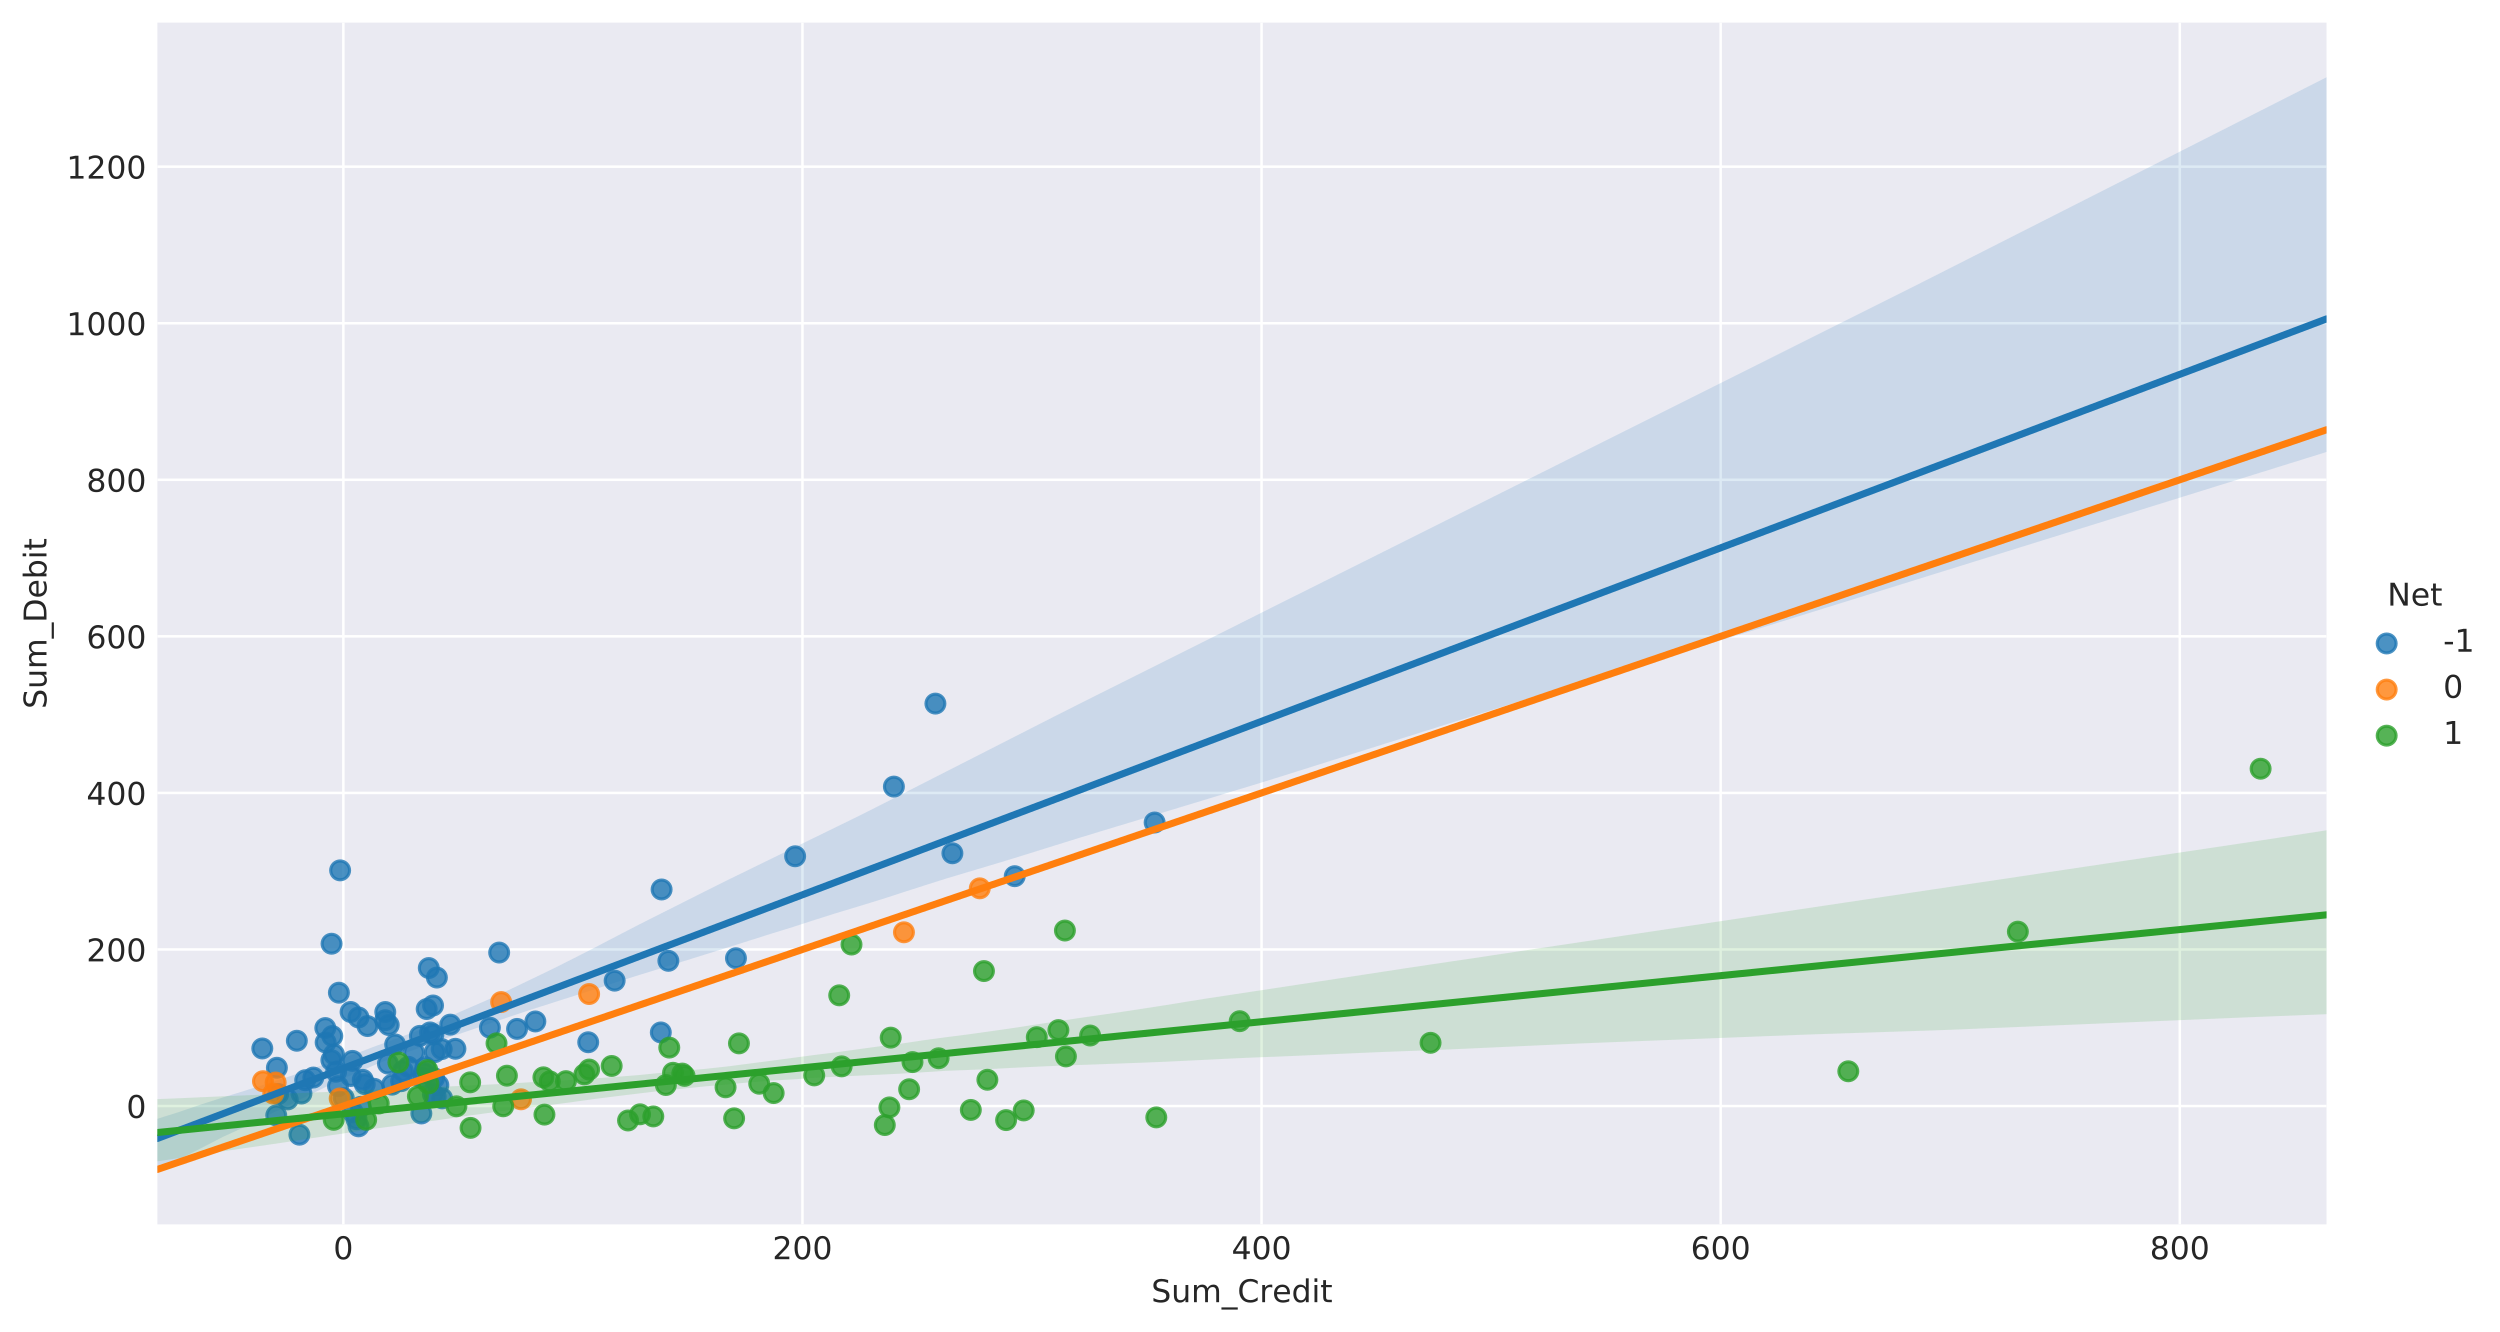 <?xml version="1.0" encoding="utf-8" standalone="no"?>
<!DOCTYPE svg PUBLIC "-//W3C//DTD SVG 1.1//EN"
  "http://www.w3.org/Graphics/SVG/1.1/DTD/svg11.dtd">
<!-- Created with matplotlib (http://matplotlib.org/) -->
<svg height="424pt" version="1.1" viewBox="0 0 796 424" width="796pt" xmlns="http://www.w3.org/2000/svg" xmlns:xlink="http://www.w3.org/1999/xlink">
 <defs>
  <style type="text/css">
*{stroke-linecap:butt;stroke-linejoin:round;}
  </style>
 </defs>
 <g id="figure_1">
  <g id="patch_1">
   <path d="M -0 424.173 
L 796.884 424.173 
L 796.884 0 
L -0 0 
z
" style="fill:#ffffff;"/>
  </g>
  <g id="axes_1">
   <g id="patch_2">
    <path d="M 50.106 389.839 
L 740.765 389.839 
L 740.765 7.2 
L 50.106 7.2 
z
" style="fill:#eaeaf2;"/>
   </g>
   <g id="matplotlib.axis_1">
    <g id="xtick_1">
     <g id="line2d_1">
      <path clip-path="url(#p00c2b10fa0)" d="M 109.32 389.839 
L 109.32 7.2 
" style="fill:none;stroke:#ffffff;stroke-linecap:round;stroke-width:0.8;"/>
     </g>
     <g id="line2d_2"/>
     <g id="text_1">
      <!-- 0 -->
      <defs>
       <path d="M 31.781 66.406 
Q 24.172 66.406 20.328 58.906 
Q 16.5 51.422 16.5 36.375 
Q 16.5 21.391 20.328 13.891 
Q 24.172 6.391 31.781 6.391 
Q 39.453 6.391 43.281 13.891 
Q 47.125 21.391 47.125 36.375 
Q 47.125 51.422 43.281 58.906 
Q 39.453 66.406 31.781 66.406 
z
M 31.781 74.219 
Q 44.047 74.219 50.516 64.516 
Q 56.984 54.828 56.984 36.375 
Q 56.984 17.969 50.516 8.266 
Q 44.047 -1.422 31.781 -1.422 
Q 19.531 -1.422 13.062 8.266 
Q 6.594 17.969 6.594 36.375 
Q 6.594 54.828 13.062 64.516 
Q 19.531 74.219 31.781 74.219 
z
" id="DejaVuSans-30"/>
      </defs>
      <g style="fill:#262626;" transform="translate(106.138 400.937)scale(0.1 -0.1)">
       <use xlink:href="#DejaVuSans-30"/>
      </g>
     </g>
    </g>
    <g id="xtick_2">
     <g id="line2d_3">
      <path clip-path="url(#p00c2b10fa0)" d="M 255.5 389.839 
L 255.5 7.2 
" style="fill:none;stroke:#ffffff;stroke-linecap:round;stroke-width:0.8;"/>
     </g>
     <g id="line2d_4"/>
     <g id="text_2">
      <!-- 200 -->
      <defs>
       <path d="M 19.188 8.297 
L 53.609 8.297 
L 53.609 0 
L 7.328 0 
L 7.328 8.297 
Q 12.938 14.109 22.625 23.891 
Q 32.328 33.688 34.812 36.531 
Q 39.547 41.844 41.422 45.531 
Q 43.312 49.219 43.312 52.781 
Q 43.312 58.594 39.234 62.25 
Q 35.156 65.922 28.609 65.922 
Q 23.969 65.922 18.812 64.312 
Q 13.672 62.703 7.812 59.422 
L 7.812 69.391 
Q 13.766 71.781 18.938 73 
Q 24.125 74.219 28.422 74.219 
Q 39.75 74.219 46.484 68.547 
Q 53.219 62.891 53.219 53.422 
Q 53.219 48.922 51.531 44.891 
Q 49.859 40.875 45.406 35.406 
Q 44.188 33.984 37.641 27.219 
Q 31.109 20.453 19.188 8.297 
z
" id="DejaVuSans-32"/>
      </defs>
      <g style="fill:#262626;" transform="translate(245.956 400.937)scale(0.1 -0.1)">
       <use xlink:href="#DejaVuSans-32"/>
       <use x="63.623" xlink:href="#DejaVuSans-30"/>
       <use x="127.246" xlink:href="#DejaVuSans-30"/>
      </g>
     </g>
    </g>
    <g id="xtick_3">
     <g id="line2d_5">
      <path clip-path="url(#p00c2b10fa0)" d="M 401.681 389.839 
L 401.681 7.2 
" style="fill:none;stroke:#ffffff;stroke-linecap:round;stroke-width:0.8;"/>
     </g>
     <g id="line2d_6"/>
     <g id="text_3">
      <!-- 400 -->
      <defs>
       <path d="M 37.797 64.312 
L 12.891 25.391 
L 37.797 25.391 
z
M 35.203 72.906 
L 47.609 72.906 
L 47.609 25.391 
L 58.016 25.391 
L 58.016 17.188 
L 47.609 17.188 
L 47.609 0 
L 37.797 0 
L 37.797 17.188 
L 4.891 17.188 
L 4.891 26.703 
z
" id="DejaVuSans-34"/>
      </defs>
      <g style="fill:#262626;" transform="translate(392.137 400.937)scale(0.1 -0.1)">
       <use xlink:href="#DejaVuSans-34"/>
       <use x="63.623" xlink:href="#DejaVuSans-30"/>
       <use x="127.246" xlink:href="#DejaVuSans-30"/>
      </g>
     </g>
    </g>
    <g id="xtick_4">
     <g id="line2d_7">
      <path clip-path="url(#p00c2b10fa0)" d="M 547.861 389.839 
L 547.861 7.2 
" style="fill:none;stroke:#ffffff;stroke-linecap:round;stroke-width:0.8;"/>
     </g>
     <g id="line2d_8"/>
     <g id="text_4">
      <!-- 600 -->
      <defs>
       <path d="M 33.016 40.375 
Q 26.375 40.375 22.484 35.828 
Q 18.609 31.297 18.609 23.391 
Q 18.609 15.531 22.484 10.953 
Q 26.375 6.391 33.016 6.391 
Q 39.656 6.391 43.531 10.953 
Q 47.406 15.531 47.406 23.391 
Q 47.406 31.297 43.531 35.828 
Q 39.656 40.375 33.016 40.375 
z
M 52.594 71.297 
L 52.594 62.312 
Q 48.875 64.062 45.094 64.984 
Q 41.312 65.922 37.594 65.922 
Q 27.828 65.922 22.672 59.328 
Q 17.531 52.734 16.797 39.406 
Q 19.672 43.656 24.016 45.922 
Q 28.375 48.188 33.594 48.188 
Q 44.578 48.188 50.953 41.516 
Q 57.328 34.859 57.328 23.391 
Q 57.328 12.156 50.688 5.359 
Q 44.047 -1.422 33.016 -1.422 
Q 20.359 -1.422 13.672 8.266 
Q 6.984 17.969 6.984 36.375 
Q 6.984 53.656 15.188 63.938 
Q 23.391 74.219 37.203 74.219 
Q 40.922 74.219 44.703 73.484 
Q 48.484 72.75 52.594 71.297 
z
" id="DejaVuSans-36"/>
      </defs>
      <g style="fill:#262626;" transform="translate(538.318 400.937)scale(0.1 -0.1)">
       <use xlink:href="#DejaVuSans-36"/>
       <use x="63.623" xlink:href="#DejaVuSans-30"/>
       <use x="127.246" xlink:href="#DejaVuSans-30"/>
      </g>
     </g>
    </g>
    <g id="xtick_5">
     <g id="line2d_9">
      <path clip-path="url(#p00c2b10fa0)" d="M 694.042 389.839 
L 694.042 7.2 
" style="fill:none;stroke:#ffffff;stroke-linecap:round;stroke-width:0.8;"/>
     </g>
     <g id="line2d_10"/>
     <g id="text_5">
      <!-- 800 -->
      <defs>
       <path d="M 31.781 34.625 
Q 24.75 34.625 20.719 30.859 
Q 16.703 27.094 16.703 20.516 
Q 16.703 13.922 20.719 10.156 
Q 24.75 6.391 31.781 6.391 
Q 38.812 6.391 42.859 10.172 
Q 46.922 13.969 46.922 20.516 
Q 46.922 27.094 42.891 30.859 
Q 38.875 34.625 31.781 34.625 
z
M 21.922 38.812 
Q 15.578 40.375 12.031 44.719 
Q 8.5 49.078 8.5 55.328 
Q 8.5 64.062 14.719 69.141 
Q 20.953 74.219 31.781 74.219 
Q 42.672 74.219 48.875 69.141 
Q 55.078 64.062 55.078 55.328 
Q 55.078 49.078 51.531 44.719 
Q 48 40.375 41.703 38.812 
Q 48.828 37.156 52.797 32.312 
Q 56.781 27.484 56.781 20.516 
Q 56.781 9.906 50.312 4.234 
Q 43.844 -1.422 31.781 -1.422 
Q 19.734 -1.422 13.25 4.234 
Q 6.781 9.906 6.781 20.516 
Q 6.781 27.484 10.781 32.312 
Q 14.797 37.156 21.922 38.812 
z
M 18.312 54.391 
Q 18.312 48.734 21.844 45.562 
Q 25.391 42.391 31.781 42.391 
Q 38.141 42.391 41.719 45.562 
Q 45.312 48.734 45.312 54.391 
Q 45.312 60.062 41.719 63.234 
Q 38.141 66.406 31.781 66.406 
Q 25.391 66.406 21.844 63.234 
Q 18.312 60.062 18.312 54.391 
z
" id="DejaVuSans-38"/>
      </defs>
      <g style="fill:#262626;" transform="translate(684.498 400.937)scale(0.1 -0.1)">
       <use xlink:href="#DejaVuSans-38"/>
       <use x="63.623" xlink:href="#DejaVuSans-30"/>
       <use x="127.246" xlink:href="#DejaVuSans-30"/>
      </g>
     </g>
    </g>
    <g id="text_6">
     <!-- Sum_Credit -->
     <defs>
      <path d="M 53.516 70.516 
L 53.516 60.891 
Q 47.906 63.578 42.922 64.891 
Q 37.938 66.219 33.297 66.219 
Q 25.25 66.219 20.875 63.094 
Q 16.5 59.969 16.5 54.203 
Q 16.5 49.359 19.406 46.891 
Q 22.312 44.438 30.422 42.922 
L 36.375 41.703 
Q 47.406 39.594 52.656 34.297 
Q 57.906 29 57.906 20.125 
Q 57.906 9.516 50.797 4.047 
Q 43.703 -1.422 29.984 -1.422 
Q 24.812 -1.422 18.969 -0.25 
Q 13.141 0.922 6.891 3.219 
L 6.891 13.375 
Q 12.891 10.016 18.656 8.297 
Q 24.422 6.594 29.984 6.594 
Q 38.422 6.594 43.016 9.906 
Q 47.609 13.234 47.609 19.391 
Q 47.609 24.75 44.312 27.781 
Q 41.016 30.812 33.5 32.328 
L 27.484 33.5 
Q 16.453 35.688 11.516 40.375 
Q 6.594 45.062 6.594 53.422 
Q 6.594 63.094 13.406 68.656 
Q 20.219 74.219 32.172 74.219 
Q 37.312 74.219 42.625 73.281 
Q 47.953 72.359 53.516 70.516 
z
" id="DejaVuSans-53"/>
      <path d="M 8.5 21.578 
L 8.5 54.688 
L 17.484 54.688 
L 17.484 21.922 
Q 17.484 14.156 20.5 10.266 
Q 23.531 6.391 29.594 6.391 
Q 36.859 6.391 41.078 11.031 
Q 45.312 15.672 45.312 23.688 
L 45.312 54.688 
L 54.297 54.688 
L 54.297 0 
L 45.312 0 
L 45.312 8.406 
Q 42.047 3.422 37.719 1 
Q 33.406 -1.422 27.688 -1.422 
Q 18.266 -1.422 13.375 4.438 
Q 8.5 10.297 8.5 21.578 
z
M 31.109 56 
z
" id="DejaVuSans-75"/>
      <path d="M 52 44.188 
Q 55.375 50.25 60.062 53.125 
Q 64.75 56 71.094 56 
Q 79.641 56 84.281 50.016 
Q 88.922 44.047 88.922 33.016 
L 88.922 0 
L 79.891 0 
L 79.891 32.719 
Q 79.891 40.578 77.094 44.375 
Q 74.312 48.188 68.609 48.188 
Q 61.625 48.188 57.562 43.547 
Q 53.516 38.922 53.516 30.906 
L 53.516 0 
L 44.484 0 
L 44.484 32.719 
Q 44.484 40.625 41.703 44.406 
Q 38.922 48.188 33.109 48.188 
Q 26.219 48.188 22.156 43.531 
Q 18.109 38.875 18.109 30.906 
L 18.109 0 
L 9.078 0 
L 9.078 54.688 
L 18.109 54.688 
L 18.109 46.188 
Q 21.188 51.219 25.484 53.609 
Q 29.781 56 35.688 56 
Q 41.656 56 45.828 52.969 
Q 50 49.953 52 44.188 
z
" id="DejaVuSans-6d"/>
      <path d="M 50.984 -16.609 
L 50.984 -23.578 
L -0.984 -23.578 
L -0.984 -16.609 
z
" id="DejaVuSans-5f"/>
      <path d="M 64.406 67.281 
L 64.406 56.891 
Q 59.422 61.531 53.781 63.812 
Q 48.141 66.109 41.797 66.109 
Q 29.297 66.109 22.656 58.469 
Q 16.016 50.828 16.016 36.375 
Q 16.016 21.969 22.656 14.328 
Q 29.297 6.688 41.797 6.688 
Q 48.141 6.688 53.781 8.984 
Q 59.422 11.281 64.406 15.922 
L 64.406 5.609 
Q 59.234 2.094 53.438 0.328 
Q 47.656 -1.422 41.219 -1.422 
Q 24.656 -1.422 15.125 8.703 
Q 5.609 18.844 5.609 36.375 
Q 5.609 53.953 15.125 64.078 
Q 24.656 74.219 41.219 74.219 
Q 47.75 74.219 53.531 72.484 
Q 59.328 70.75 64.406 67.281 
z
" id="DejaVuSans-43"/>
      <path d="M 41.109 46.297 
Q 39.594 47.172 37.812 47.578 
Q 36.031 48 33.891 48 
Q 26.266 48 22.188 43.047 
Q 18.109 38.094 18.109 28.812 
L 18.109 0 
L 9.078 0 
L 9.078 54.688 
L 18.109 54.688 
L 18.109 46.188 
Q 20.953 51.172 25.484 53.578 
Q 30.031 56 36.531 56 
Q 37.453 56 38.578 55.875 
Q 39.703 55.766 41.062 55.516 
z
" id="DejaVuSans-72"/>
      <path d="M 56.203 29.594 
L 56.203 25.203 
L 14.891 25.203 
Q 15.484 15.922 20.484 11.062 
Q 25.484 6.203 34.422 6.203 
Q 39.594 6.203 44.453 7.469 
Q 49.312 8.734 54.109 11.281 
L 54.109 2.781 
Q 49.266 0.734 44.188 -0.344 
Q 39.109 -1.422 33.891 -1.422 
Q 20.797 -1.422 13.156 6.188 
Q 5.516 13.812 5.516 26.812 
Q 5.516 40.234 12.766 48.109 
Q 20.016 56 32.328 56 
Q 43.359 56 49.781 48.891 
Q 56.203 41.797 56.203 29.594 
z
M 47.219 32.234 
Q 47.125 39.594 43.094 43.984 
Q 39.062 48.391 32.422 48.391 
Q 24.906 48.391 20.391 44.141 
Q 15.875 39.891 15.188 32.172 
z
" id="DejaVuSans-65"/>
      <path d="M 45.406 46.391 
L 45.406 75.984 
L 54.391 75.984 
L 54.391 0 
L 45.406 0 
L 45.406 8.203 
Q 42.578 3.328 38.25 0.953 
Q 33.938 -1.422 27.875 -1.422 
Q 17.969 -1.422 11.734 6.484 
Q 5.516 14.406 5.516 27.297 
Q 5.516 40.188 11.734 48.094 
Q 17.969 56 27.875 56 
Q 33.938 56 38.25 53.625 
Q 42.578 51.266 45.406 46.391 
z
M 14.797 27.297 
Q 14.797 17.391 18.875 11.75 
Q 22.953 6.109 30.078 6.109 
Q 37.203 6.109 41.297 11.75 
Q 45.406 17.391 45.406 27.297 
Q 45.406 37.203 41.297 42.844 
Q 37.203 48.484 30.078 48.484 
Q 22.953 48.484 18.875 42.844 
Q 14.797 37.203 14.797 27.297 
z
" id="DejaVuSans-64"/>
      <path d="M 9.422 54.688 
L 18.406 54.688 
L 18.406 0 
L 9.422 0 
z
M 9.422 75.984 
L 18.406 75.984 
L 18.406 64.594 
L 9.422 64.594 
z
" id="DejaVuSans-69"/>
      <path d="M 18.312 70.219 
L 18.312 54.688 
L 36.812 54.688 
L 36.812 47.703 
L 18.312 47.703 
L 18.312 18.016 
Q 18.312 11.328 20.141 9.422 
Q 21.969 7.516 27.594 7.516 
L 36.812 7.516 
L 36.812 0 
L 27.594 0 
Q 17.188 0 13.234 3.875 
Q 9.281 7.766 9.281 18.016 
L 9.281 47.703 
L 2.688 47.703 
L 2.688 54.688 
L 9.281 54.688 
L 9.281 70.219 
z
" id="DejaVuSans-74"/>
     </defs>
     <g style="fill:#262626;" transform="translate(366.577 414.615)scale(0.1 -0.1)">
      <use xlink:href="#DejaVuSans-53"/>
      <use x="63.477" xlink:href="#DejaVuSans-75"/>
      <use x="126.855" xlink:href="#DejaVuSans-6d"/>
      <use x="224.268" xlink:href="#DejaVuSans-5f"/>
      <use x="274.268" xlink:href="#DejaVuSans-43"/>
      <use x="344.092" xlink:href="#DejaVuSans-72"/>
      <use x="385.174" xlink:href="#DejaVuSans-65"/>
      <use x="446.697" xlink:href="#DejaVuSans-64"/>
      <use x="510.174" xlink:href="#DejaVuSans-69"/>
      <use x="537.957" xlink:href="#DejaVuSans-74"/>
     </g>
    </g>
   </g>
   <g id="matplotlib.axis_2">
    <g id="ytick_1">
     <g id="line2d_11">
      <path clip-path="url(#p00c2b10fa0)" d="M 50.106 352.159 
L 740.765 352.159 
" style="fill:none;stroke:#ffffff;stroke-linecap:round;stroke-width:0.8;"/>
     </g>
     <g id="line2d_12"/>
     <g id="text_7">
      <!-- 0 -->
      <g style="fill:#262626;" transform="translate(40.244 355.958)scale(0.1 -0.1)">
       <use xlink:href="#DejaVuSans-30"/>
      </g>
     </g>
    </g>
    <g id="ytick_2">
     <g id="line2d_13">
      <path clip-path="url(#p00c2b10fa0)" d="M 50.106 302.311 
L 740.765 302.311 
" style="fill:none;stroke:#ffffff;stroke-linecap:round;stroke-width:0.8;"/>
     </g>
     <g id="line2d_14"/>
     <g id="text_8">
      <!-- 200 -->
      <g style="fill:#262626;" transform="translate(27.519 306.11)scale(0.1 -0.1)">
       <use xlink:href="#DejaVuSans-32"/>
       <use x="63.623" xlink:href="#DejaVuSans-30"/>
       <use x="127.246" xlink:href="#DejaVuSans-30"/>
      </g>
     </g>
    </g>
    <g id="ytick_3">
     <g id="line2d_15">
      <path clip-path="url(#p00c2b10fa0)" d="M 50.106 252.463 
L 740.765 252.463 
" style="fill:none;stroke:#ffffff;stroke-linecap:round;stroke-width:0.8;"/>
     </g>
     <g id="line2d_16"/>
     <g id="text_9">
      <!-- 400 -->
      <g style="fill:#262626;" transform="translate(27.519 256.262)scale(0.1 -0.1)">
       <use xlink:href="#DejaVuSans-34"/>
       <use x="63.623" xlink:href="#DejaVuSans-30"/>
       <use x="127.246" xlink:href="#DejaVuSans-30"/>
      </g>
     </g>
    </g>
    <g id="ytick_4">
     <g id="line2d_17">
      <path clip-path="url(#p00c2b10fa0)" d="M 50.106 202.615 
L 740.765 202.615 
" style="fill:none;stroke:#ffffff;stroke-linecap:round;stroke-width:0.8;"/>
     </g>
     <g id="line2d_18"/>
     <g id="text_10">
      <!-- 600 -->
      <g style="fill:#262626;" transform="translate(27.519 206.415)scale(0.1 -0.1)">
       <use xlink:href="#DejaVuSans-36"/>
       <use x="63.623" xlink:href="#DejaVuSans-30"/>
       <use x="127.246" xlink:href="#DejaVuSans-30"/>
      </g>
     </g>
    </g>
    <g id="ytick_5">
     <g id="line2d_19">
      <path clip-path="url(#p00c2b10fa0)" d="M 50.106 152.768 
L 740.765 152.768 
" style="fill:none;stroke:#ffffff;stroke-linecap:round;stroke-width:0.8;"/>
     </g>
     <g id="line2d_20"/>
     <g id="text_11">
      <!-- 800 -->
      <g style="fill:#262626;" transform="translate(27.519 156.567)scale(0.1 -0.1)">
       <use xlink:href="#DejaVuSans-38"/>
       <use x="63.623" xlink:href="#DejaVuSans-30"/>
       <use x="127.246" xlink:href="#DejaVuSans-30"/>
      </g>
     </g>
    </g>
    <g id="ytick_6">
     <g id="line2d_21">
      <path clip-path="url(#p00c2b10fa0)" d="M 50.106 102.92 
L 740.765 102.92 
" style="fill:none;stroke:#ffffff;stroke-linecap:round;stroke-width:0.8;"/>
     </g>
     <g id="line2d_22"/>
     <g id="text_12">
      <!-- 1000 -->
      <defs>
       <path d="M 12.406 8.297 
L 28.516 8.297 
L 28.516 63.922 
L 10.984 60.406 
L 10.984 69.391 
L 28.422 72.906 
L 38.281 72.906 
L 38.281 8.297 
L 54.391 8.297 
L 54.391 0 
L 12.406 0 
z
" id="DejaVuSans-31"/>
      </defs>
      <g style="fill:#262626;" transform="translate(21.156 106.719)scale(0.1 -0.1)">
       <use xlink:href="#DejaVuSans-31"/>
       <use x="63.623" xlink:href="#DejaVuSans-30"/>
       <use x="127.246" xlink:href="#DejaVuSans-30"/>
       <use x="190.869" xlink:href="#DejaVuSans-30"/>
      </g>
     </g>
    </g>
    <g id="ytick_7">
     <g id="line2d_23">
      <path clip-path="url(#p00c2b10fa0)" d="M 50.106 53.072 
L 740.765 53.072 
" style="fill:none;stroke:#ffffff;stroke-linecap:round;stroke-width:0.8;"/>
     </g>
     <g id="line2d_24"/>
     <g id="text_13">
      <!-- 1200 -->
      <g style="fill:#262626;" transform="translate(21.156 56.871)scale(0.1 -0.1)">
       <use xlink:href="#DejaVuSans-31"/>
       <use x="63.623" xlink:href="#DejaVuSans-32"/>
       <use x="127.246" xlink:href="#DejaVuSans-30"/>
       <use x="190.869" xlink:href="#DejaVuSans-30"/>
      </g>
     </g>
    </g>
    <g id="text_14">
     <!-- Sum_Debit -->
     <defs>
      <path d="M 19.672 64.797 
L 19.672 8.109 
L 31.594 8.109 
Q 46.688 8.109 53.688 14.938 
Q 60.688 21.781 60.688 36.531 
Q 60.688 51.172 53.688 57.984 
Q 46.688 64.797 31.594 64.797 
z
M 9.812 72.906 
L 30.078 72.906 
Q 51.266 72.906 61.172 64.094 
Q 71.094 55.281 71.094 36.531 
Q 71.094 17.672 61.125 8.828 
Q 51.172 0 30.078 0 
L 9.812 0 
z
" id="DejaVuSans-44"/>
      <path d="M 48.688 27.297 
Q 48.688 37.203 44.609 42.844 
Q 40.531 48.484 33.406 48.484 
Q 26.266 48.484 22.188 42.844 
Q 18.109 37.203 18.109 27.297 
Q 18.109 17.391 22.188 11.75 
Q 26.266 6.109 33.406 6.109 
Q 40.531 6.109 44.609 11.75 
Q 48.688 17.391 48.688 27.297 
z
M 18.109 46.391 
Q 20.953 51.266 25.266 53.625 
Q 29.594 56 35.594 56 
Q 45.562 56 51.781 48.094 
Q 58.016 40.188 58.016 27.297 
Q 58.016 14.406 51.781 6.484 
Q 45.562 -1.422 35.594 -1.422 
Q 29.594 -1.422 25.266 0.953 
Q 20.953 3.328 18.109 8.203 
L 18.109 0 
L 9.078 0 
L 9.078 75.984 
L 18.109 75.984 
z
" id="DejaVuSans-62"/>
     </defs>
     <g style="fill:#262626;" transform="translate(14.798 225.683)rotate(-90)scale(0.1 -0.1)">
      <use xlink:href="#DejaVuSans-53"/>
      <use x="63.477" xlink:href="#DejaVuSans-75"/>
      <use x="126.855" xlink:href="#DejaVuSans-6d"/>
      <use x="224.268" xlink:href="#DejaVuSans-5f"/>
      <use x="274.268" xlink:href="#DejaVuSans-44"/>
      <use x="351.27" xlink:href="#DejaVuSans-65"/>
      <use x="412.793" xlink:href="#DejaVuSans-62"/>
      <use x="476.27" xlink:href="#DejaVuSans-69"/>
      <use x="504.053" xlink:href="#DejaVuSans-74"/>
     </g>
    </g>
   </g>
   <g id="PathCollection_1">
    <defs>
     <path d="M 0 3 
C 0.796 3 1.559 2.684 2.121 2.121 
C 2.684 1.559 3 0.796 3 0 
C 3 -0.796 2.684 -1.559 2.121 -2.121 
C 1.559 -2.684 0.796 -3 0 -3 
C -0.796 -3 -1.559 -2.684 -2.121 -2.121 
C -2.684 -1.559 -3 -0.796 -3 0 
C -3 0.796 -2.684 1.559 -2.121 2.121 
C -1.559 2.684 -0.796 3 0 3 
z
" id="m03b1d4ed1c" style="stroke:#1f77b4;stroke-opacity:0.8;"/>
    </defs>
    <g clip-path="url(#p00c2b10fa0)">
     <use style="fill:#1f77b4;fill-opacity:0.8;stroke:#1f77b4;stroke-opacity:0.8;" x="103.683" xlink:href="#m03b1d4ed1c" y="331.915"/>
     <use style="fill:#1f77b4;fill-opacity:0.8;stroke:#1f77b4;stroke-opacity:0.8;" x="111.688" xlink:href="#m03b1d4ed1c" y="342.601"/>
     <use style="fill:#1f77b4;fill-opacity:0.8;stroke:#1f77b4;stroke-opacity:0.8;" x="133.691" xlink:href="#m03b1d4ed1c" y="329.819"/>
     <use style="fill:#1f77b4;fill-opacity:0.8;stroke:#1f77b4;stroke-opacity:0.8;" x="135.446" xlink:href="#m03b1d4ed1c" y="339.79"/>
     <use style="fill:#1f77b4;fill-opacity:0.8;stroke:#1f77b4;stroke-opacity:0.8;" x="123.515" xlink:href="#m03b1d4ed1c" y="338.648"/>
     <use style="fill:#1f77b4;fill-opacity:0.8;stroke:#1f77b4;stroke-opacity:0.8;" x="140.634" xlink:href="#m03b1d4ed1c" y="334.035"/>
     <use style="fill:#1f77b4;fill-opacity:0.8;stroke:#1f77b4;stroke-opacity:0.8;" x="122.674" xlink:href="#m03b1d4ed1c" y="322.222"/>
     <use style="fill:#1f77b4;fill-opacity:0.8;stroke:#1f77b4;stroke-opacity:0.8;" x="130.009" xlink:href="#m03b1d4ed1c" y="339.67"/>
     <use style="fill:#1f77b4;fill-opacity:0.8;stroke:#1f77b4;stroke-opacity:0.8;" x="128.294" xlink:href="#m03b1d4ed1c" y="341.006"/>
     <use style="fill:#1f77b4;fill-opacity:0.8;stroke:#1f77b4;stroke-opacity:0.8;" x="164.628" xlink:href="#m03b1d4ed1c" y="327.607"/>
     <use style="fill:#1f77b4;fill-opacity:0.8;stroke:#1f77b4;stroke-opacity:0.8;" x="158.935" xlink:href="#m03b1d4ed1c" y="303.292"/>
     <use style="fill:#1f77b4;fill-opacity:0.8;stroke:#1f77b4;stroke-opacity:0.8;" x="210.651" xlink:href="#m03b1d4ed1c" y="283.211"/>
     <use style="fill:#1f77b4;fill-opacity:0.8;stroke:#1f77b4;stroke-opacity:0.8;" x="136.523" xlink:href="#m03b1d4ed1c" y="308.219"/>
     <use style="fill:#1f77b4;fill-opacity:0.8;stroke:#1f77b4;stroke-opacity:0.8;" x="155.981" xlink:href="#m03b1d4ed1c" y="327.207"/>
     <use style="fill:#1f77b4;fill-opacity:0.8;stroke:#1f77b4;stroke-opacity:0.8;" x="112.229" xlink:href="#m03b1d4ed1c" y="337.787"/>
     <use style="fill:#1f77b4;fill-opacity:0.8;stroke:#1f77b4;stroke-opacity:0.8;" x="138.707" xlink:href="#m03b1d4ed1c" y="349.19"/>
     <use style="fill:#1f77b4;fill-opacity:0.8;stroke:#1f77b4;stroke-opacity:0.8;" x="124.845" xlink:href="#m03b1d4ed1c" y="345.354"/>
     <use style="fill:#1f77b4;fill-opacity:0.8;stroke:#1f77b4;stroke-opacity:0.8;" x="116.137" xlink:href="#m03b1d4ed1c" y="345.195"/>
     <use style="fill:#1f77b4;fill-opacity:0.8;stroke:#1f77b4;stroke-opacity:0.8;" x="105.508" xlink:href="#m03b1d4ed1c" y="337.551"/>
     <use style="fill:#1f77b4;fill-opacity:0.8;stroke:#1f77b4;stroke-opacity:0.8;" x="109.461" xlink:href="#m03b1d4ed1c" y="349.638"/>
     <use style="fill:#1f77b4;fill-opacity:0.8;stroke:#1f77b4;stroke-opacity:0.8;" x="88.161" xlink:href="#m03b1d4ed1c" y="339.973"/>
     <use style="fill:#1f77b4;fill-opacity:0.8;stroke:#1f77b4;stroke-opacity:0.8;" x="83.516" xlink:href="#m03b1d4ed1c" y="333.83"/>
     <use style="fill:#1f77b4;fill-opacity:0.8;stroke:#1f77b4;stroke-opacity:0.8;" x="139.102" xlink:href="#m03b1d4ed1c" y="311.256"/>
     <use style="fill:#1f77b4;fill-opacity:0.8;stroke:#1f77b4;stroke-opacity:0.8;" x="303.241" xlink:href="#m03b1d4ed1c" y="271.684"/>
     <use style="fill:#1f77b4;fill-opacity:0.8;stroke:#1f77b4;stroke-opacity:0.8;" x="107.623" xlink:href="#m03b1d4ed1c" y="345.847"/>
     <use style="fill:#1f77b4;fill-opacity:0.8;stroke:#1f77b4;stroke-opacity:0.8;" x="115.511" xlink:href="#m03b1d4ed1c" y="343.816"/>
     <use style="fill:#1f77b4;fill-opacity:0.8;stroke:#1f77b4;stroke-opacity:0.8;" x="88.584" xlink:href="#m03b1d4ed1c" y="348.339"/>
     <use style="fill:#1f77b4;fill-opacity:0.8;stroke:#1f77b4;stroke-opacity:0.8;" x="125.815" xlink:href="#m03b1d4ed1c" y="332.543"/>
     <use style="fill:#1f77b4;fill-opacity:0.8;stroke:#1f77b4;stroke-opacity:0.8;" x="111.624" xlink:href="#m03b1d4ed1c" y="322.207"/>
     <use style="fill:#1f77b4;fill-opacity:0.8;stroke:#1f77b4;stroke-opacity:0.8;" x="103.578" xlink:href="#m03b1d4ed1c" y="327.332"/>
     <use style="fill:#1f77b4;fill-opacity:0.8;stroke:#1f77b4;stroke-opacity:0.8;" x="97.182" xlink:href="#m03b1d4ed1c" y="343.94"/>
     <use style="fill:#1f77b4;fill-opacity:0.8;stroke:#1f77b4;stroke-opacity:0.8;" x="143.369" xlink:href="#m03b1d4ed1c" y="326.244"/>
     <use style="fill:#1f77b4;fill-opacity:0.8;stroke:#1f77b4;stroke-opacity:0.8;" x="117.012" xlink:href="#m03b1d4ed1c" y="326.697"/>
     <use style="fill:#1f77b4;fill-opacity:0.8;stroke:#1f77b4;stroke-opacity:0.8;" x="114.147" xlink:href="#m03b1d4ed1c" y="323.96"/>
     <use style="fill:#1f77b4;fill-opacity:0.8;stroke:#1f77b4;stroke-opacity:0.8;" x="106.343" xlink:href="#m03b1d4ed1c" y="335.716"/>
     <use style="fill:#1f77b4;fill-opacity:0.8;stroke:#1f77b4;stroke-opacity:0.8;" x="123.767" xlink:href="#m03b1d4ed1c" y="326.369"/>
     <use style="fill:#1f77b4;fill-opacity:0.8;stroke:#1f77b4;stroke-opacity:0.8;" x="323.09" xlink:href="#m03b1d4ed1c" y="278.977"/>
     <use style="fill:#1f77b4;fill-opacity:0.8;stroke:#1f77b4;stroke-opacity:0.8;" x="137.99" xlink:href="#m03b1d4ed1c" y="329.39"/>
     <use style="fill:#1f77b4;fill-opacity:0.8;stroke:#1f77b4;stroke-opacity:0.8;" x="137.881" xlink:href="#m03b1d4ed1c" y="320.145"/>
     <use style="fill:#1f77b4;fill-opacity:0.8;stroke:#1f77b4;stroke-opacity:0.8;" x="94.511" xlink:href="#m03b1d4ed1c" y="331.375"/>
     <use style="fill:#1f77b4;fill-opacity:0.8;stroke:#1f77b4;stroke-opacity:0.8;" x="253.173" xlink:href="#m03b1d4ed1c" y="272.636"/>
     <use style="fill:#1f77b4;fill-opacity:0.8;stroke:#1f77b4;stroke-opacity:0.8;" x="212.808" xlink:href="#m03b1d4ed1c" y="305.928"/>
     <use style="fill:#1f77b4;fill-opacity:0.8;stroke:#1f77b4;stroke-opacity:0.8;" x="134.331" xlink:href="#m03b1d4ed1c" y="343.226"/>
     <use style="fill:#1f77b4;fill-opacity:0.8;stroke:#1f77b4;stroke-opacity:0.8;" x="105.8" xlink:href="#m03b1d4ed1c" y="329.879"/>
     <use style="fill:#1f77b4;fill-opacity:0.8;stroke:#1f77b4;stroke-opacity:0.8;" x="284.615" xlink:href="#m03b1d4ed1c" y="250.453"/>
     <use style="fill:#1f77b4;fill-opacity:0.8;stroke:#1f77b4;stroke-opacity:0.8;" x="122.647" xlink:href="#m03b1d4ed1c" y="324.842"/>
     <use style="fill:#1f77b4;fill-opacity:0.8;stroke:#1f77b4;stroke-opacity:0.8;" x="127.727" xlink:href="#m03b1d4ed1c" y="344.25"/>
     <use style="fill:#1f77b4;fill-opacity:0.8;stroke:#1f77b4;stroke-opacity:0.8;" x="134.154" xlink:href="#m03b1d4ed1c" y="354.527"/>
     <use style="fill:#1f77b4;fill-opacity:0.8;stroke:#1f77b4;stroke-opacity:0.8;" x="138.404" xlink:href="#m03b1d4ed1c" y="335.008"/>
     <use style="fill:#1f77b4;fill-opacity:0.8;stroke:#1f77b4;stroke-opacity:0.8;" x="107.9" xlink:href="#m03b1d4ed1c" y="316.073"/>
     <use style="fill:#1f77b4;fill-opacity:0.8;stroke:#1f77b4;stroke-opacity:0.8;" x="95.983" xlink:href="#m03b1d4ed1c" y="348.178"/>
     <use style="fill:#1f77b4;fill-opacity:0.8;stroke:#1f77b4;stroke-opacity:0.8;" x="145.005" xlink:href="#m03b1d4ed1c" y="333.94"/>
     <use style="fill:#1f77b4;fill-opacity:0.8;stroke:#1f77b4;stroke-opacity:0.8;" x="140.776" xlink:href="#m03b1d4ed1c" y="349.718"/>
     <use style="fill:#1f77b4;fill-opacity:0.8;stroke:#1f77b4;stroke-opacity:0.8;" x="234.329" xlink:href="#m03b1d4ed1c" y="305.102"/>
     <use style="fill:#1f77b4;fill-opacity:0.8;stroke:#1f77b4;stroke-opacity:0.8;" x="114.155" xlink:href="#m03b1d4ed1c" y="358.626"/>
     <use style="fill:#1f77b4;fill-opacity:0.8;stroke:#1f77b4;stroke-opacity:0.8;" x="95.331" xlink:href="#m03b1d4ed1c" y="361.288"/>
     <use style="fill:#1f77b4;fill-opacity:0.8;stroke:#1f77b4;stroke-opacity:0.8;" x="105.563" xlink:href="#m03b1d4ed1c" y="300.483"/>
     <use style="fill:#1f77b4;fill-opacity:0.8;stroke:#1f77b4;stroke-opacity:0.8;" x="108.295" xlink:href="#m03b1d4ed1c" y="277.125"/>
     <use style="fill:#1f77b4;fill-opacity:0.8;stroke:#1f77b4;stroke-opacity:0.8;" x="297.832" xlink:href="#m03b1d4ed1c" y="224.027"/>
     <use style="fill:#1f77b4;fill-opacity:0.8;stroke:#1f77b4;stroke-opacity:0.8;" x="113.501" xlink:href="#m03b1d4ed1c" y="356.354"/>
     <use style="fill:#1f77b4;fill-opacity:0.8;stroke:#1f77b4;stroke-opacity:0.8;" x="135.849" xlink:href="#m03b1d4ed1c" y="321.282"/>
     <use style="fill:#1f77b4;fill-opacity:0.8;stroke:#1f77b4;stroke-opacity:0.8;" x="187.29" xlink:href="#m03b1d4ed1c" y="331.852"/>
     <use style="fill:#1f77b4;fill-opacity:0.8;stroke:#1f77b4;stroke-opacity:0.8;" x="138.213" xlink:href="#m03b1d4ed1c" y="343.311"/>
     <use style="fill:#1f77b4;fill-opacity:0.8;stroke:#1f77b4;stroke-opacity:0.8;" x="195.702" xlink:href="#m03b1d4ed1c" y="312.241"/>
     <use style="fill:#1f77b4;fill-opacity:0.8;stroke:#1f77b4;stroke-opacity:0.8;" x="210.402" xlink:href="#m03b1d4ed1c" y="328.73"/>
     <use style="fill:#1f77b4;fill-opacity:0.8;stroke:#1f77b4;stroke-opacity:0.8;" x="119.145" xlink:href="#m03b1d4ed1c" y="346.675"/>
     <use style="fill:#1f77b4;fill-opacity:0.8;stroke:#1f77b4;stroke-opacity:0.8;" x="136.925" xlink:href="#m03b1d4ed1c" y="328.721"/>
     <use style="fill:#1f77b4;fill-opacity:0.8;stroke:#1f77b4;stroke-opacity:0.8;" x="87.958" xlink:href="#m03b1d4ed1c" y="355.15"/>
     <use style="fill:#1f77b4;fill-opacity:0.8;stroke:#1f77b4;stroke-opacity:0.8;" x="107.03" xlink:href="#m03b1d4ed1c" y="341.229"/>
     <use style="fill:#1f77b4;fill-opacity:0.8;stroke:#1f77b4;stroke-opacity:0.8;" x="99.77" xlink:href="#m03b1d4ed1c" y="343.091"/>
     <use style="fill:#1f77b4;fill-opacity:0.8;stroke:#1f77b4;stroke-opacity:0.8;" x="137.841" xlink:href="#m03b1d4ed1c" y="348.412"/>
     <use style="fill:#1f77b4;fill-opacity:0.8;stroke:#1f77b4;stroke-opacity:0.8;" x="114.84" xlink:href="#m03b1d4ed1c" y="352.413"/>
     <use style="fill:#1f77b4;fill-opacity:0.8;stroke:#1f77b4;stroke-opacity:0.8;" x="131.831" xlink:href="#m03b1d4ed1c" y="335.11"/>
     <use style="fill:#1f77b4;fill-opacity:0.8;stroke:#1f77b4;stroke-opacity:0.8;" x="91.614" xlink:href="#m03b1d4ed1c" y="350.047"/>
     <use style="fill:#1f77b4;fill-opacity:0.8;stroke:#1f77b4;stroke-opacity:0.8;" x="170.456" xlink:href="#m03b1d4ed1c" y="325.23"/>
     <use style="fill:#1f77b4;fill-opacity:0.8;stroke:#1f77b4;stroke-opacity:0.8;" x="135.009" xlink:href="#m03b1d4ed1c" y="341.631"/>
     <use style="fill:#1f77b4;fill-opacity:0.8;stroke:#1f77b4;stroke-opacity:0.8;" x="139.565" xlink:href="#m03b1d4ed1c" y="345.484"/>
     <use style="fill:#1f77b4;fill-opacity:0.8;stroke:#1f77b4;stroke-opacity:0.8;" x="112.353" xlink:href="#m03b1d4ed1c" y="354.148"/>
     <use style="fill:#1f77b4;fill-opacity:0.8;stroke:#1f77b4;stroke-opacity:0.8;" x="367.639" xlink:href="#m03b1d4ed1c" y="261.887"/>
    </g>
   </g>
   <g id="PolyCollection_1">
    <path clip-path="url(#p00c2b10fa0)" d="M 50.106 356.233 
L 50.106 372.446 
L 57.083 369.101 
L 64.059 365.561 
L 71.035 361.953 
L 78.012 358.761 
L 84.988 355.225 
L 91.964 352 
L 98.941 348.395 
L 105.917 345.026 
L 112.893 341.859 
L 119.87 338.85 
L 126.846 336.059 
L 133.822 333.524 
L 140.799 331.003 
L 147.775 328.687 
L 154.752 326.294 
L 161.728 323.92 
L 168.704 321.586 
L 175.681 319.36 
L 182.657 317.134 
L 189.633 314.893 
L 196.61 312.61 
L 203.586 310.417 
L 210.562 308.265 
L 217.539 306.089 
L 224.515 303.912 
L 231.491 301.737 
L 238.468 299.531 
L 245.444 297.32 
L 252.42 295.167 
L 259.397 292.902 
L 266.373 290.693 
L 273.349 288.594 
L 280.326 286.45 
L 287.302 284.193 
L 294.279 281.946 
L 301.255 279.732 
L 308.231 277.649 
L 315.208 275.565 
L 322.184 273.459 
L 329.16 271.286 
L 336.137 269.113 
L 343.113 266.94 
L 350.089 264.804 
L 357.066 262.695 
L 364.042 260.586 
L 371.018 258.474 
L 377.995 256.362 
L 384.971 254.249 
L 391.947 252.093 
L 398.924 249.999 
L 405.9 247.847 
L 412.876 245.649 
L 419.853 243.451 
L 426.829 241.253 
L 433.806 239.055 
L 440.782 236.856 
L 447.758 234.656 
L 454.735 232.457 
L 461.711 230.257 
L 468.687 228.058 
L 475.664 225.858 
L 482.64 223.659 
L 489.616 221.459 
L 496.593 219.34 
L 503.569 217.235 
L 510.545 215.129 
L 517.522 213.024 
L 524.498 210.919 
L 531.474 208.813 
L 538.451 206.708 
L 545.427 204.602 
L 552.403 202.497 
L 559.38 200.359 
L 566.356 198.189 
L 573.333 196.018 
L 580.309 193.848 
L 587.285 191.677 
L 594.262 189.507 
L 601.238 187.336 
L 608.214 185.166 
L 615.191 182.995 
L 622.167 180.825 
L 629.143 178.654 
L 636.12 176.484 
L 643.096 174.314 
L 650.072 172.143 
L 657.049 169.973 
L 664.025 167.802 
L 671.001 165.632 
L 677.978 163.46 
L 684.954 161.288 
L 691.93 159.115 
L 698.907 156.943 
L 705.883 154.771 
L 712.86 152.599 
L 719.836 150.427 
L 726.812 148.255 
L 733.789 146.083 
L 740.765 143.911 
L 740.765 24.593 
L 740.765 24.593 
L 733.789 28.13 
L 726.812 31.666 
L 719.836 35.203 
L 712.86 38.74 
L 705.883 42.277 
L 698.907 45.814 
L 691.93 49.351 
L 684.954 52.887 
L 677.978 56.424 
L 671.001 59.961 
L 664.025 63.498 
L 657.049 67.035 
L 650.072 70.572 
L 643.096 74.109 
L 636.12 77.645 
L 629.143 81.182 
L 622.167 84.719 
L 615.191 88.256 
L 608.214 91.772 
L 601.238 95.262 
L 594.262 98.751 
L 587.285 102.24 
L 580.309 105.73 
L 573.333 109.219 
L 566.356 112.709 
L 559.38 116.198 
L 552.403 119.687 
L 545.427 123.177 
L 538.451 126.666 
L 531.474 130.156 
L 524.498 133.645 
L 517.522 137.134 
L 510.545 140.624 
L 503.569 144.113 
L 496.593 147.602 
L 489.616 151.092 
L 482.64 154.581 
L 475.664 158.071 
L 468.687 161.56 
L 461.711 165.049 
L 454.735 168.539 
L 447.758 172.028 
L 440.782 175.519 
L 433.806 179.007 
L 426.829 182.491 
L 419.853 185.976 
L 412.876 189.46 
L 405.9 192.945 
L 398.924 196.448 
L 391.947 199.953 
L 384.971 203.442 
L 377.995 206.93 
L 371.018 210.419 
L 364.042 213.908 
L 357.066 217.396 
L 350.089 220.885 
L 343.113 224.375 
L 336.137 227.903 
L 329.16 231.456 
L 322.184 235.01 
L 315.208 238.564 
L 308.231 242.118 
L 301.255 245.671 
L 294.279 249.225 
L 287.302 252.779 
L 280.326 256.333 
L 273.349 259.848 
L 266.373 263.256 
L 259.397 266.663 
L 252.42 270.072 
L 245.444 273.483 
L 238.468 276.89 
L 231.491 280.295 
L 224.515 283.78 
L 217.539 287.289 
L 210.562 290.8 
L 203.586 294.313 
L 196.61 297.932 
L 189.633 301.572 
L 182.657 305.138 
L 175.681 308.636 
L 168.704 312.001 
L 161.728 315.341 
L 154.752 318.573 
L 147.775 321.59 
L 140.799 324.679 
L 133.822 327.829 
L 126.846 330.464 
L 119.87 332.961 
L 112.893 335.615 
L 105.917 337.995 
L 98.941 340.388 
L 91.964 342.783 
L 84.988 345.051 
L 78.012 347.269 
L 71.035 349.408 
L 64.059 351.637 
L 57.083 354.019 
L 50.106 356.233 
z
" style="fill:#1f77b4;fill-opacity:0.15;"/>
   </g>
   <g id="PathCollection_2">
    <defs>
     <path d="M 0 3 
C 0.796 3 1.559 2.684 2.121 2.121 
C 2.684 1.559 3 0.796 3 0 
C 3 -0.796 2.684 -1.559 2.121 -2.121 
C 1.559 -2.684 0.796 -3 0 -3 
C -0.796 -3 -1.559 -2.684 -2.121 -2.121 
C -2.684 -1.559 -3 -0.796 -3 0 
C -3 0.796 -2.684 1.559 -2.121 2.121 
C -1.559 2.684 -0.796 3 0 3 
z
" id="m60a414246f" style="stroke:#ff7f0e;stroke-opacity:0.8;"/>
    </defs>
    <g clip-path="url(#p00c2b10fa0)">
     <use style="fill:#ff7f0e;fill-opacity:0.8;stroke:#ff7f0e;stroke-opacity:0.8;" x="311.957" xlink:href="#m60a414246f" y="282.846"/>
     <use style="fill:#ff7f0e;fill-opacity:0.8;stroke:#ff7f0e;stroke-opacity:0.8;" x="187.58" xlink:href="#m60a414246f" y="316.5"/>
     <use style="fill:#ff7f0e;fill-opacity:0.8;stroke:#ff7f0e;stroke-opacity:0.8;" x="87.011" xlink:href="#m60a414246f" y="348.193"/>
     <use style="fill:#ff7f0e;fill-opacity:0.8;stroke:#ff7f0e;stroke-opacity:0.8;" x="159.569" xlink:href="#m60a414246f" y="319.055"/>
     <use style="fill:#ff7f0e;fill-opacity:0.8;stroke:#ff7f0e;stroke-opacity:0.8;" x="287.816" xlink:href="#m60a414246f" y="296.842"/>
     <use style="fill:#ff7f0e;fill-opacity:0.8;stroke:#ff7f0e;stroke-opacity:0.8;" x="165.893" xlink:href="#m60a414246f" y="350.019"/>
     <use style="fill:#ff7f0e;fill-opacity:0.8;stroke:#ff7f0e;stroke-opacity:0.8;" x="83.724" xlink:href="#m60a414246f" y="344.257"/>
     <use style="fill:#ff7f0e;fill-opacity:0.8;stroke:#ff7f0e;stroke-opacity:0.8;" x="108.154" xlink:href="#m60a414246f" y="349.754"/>
     <use style="fill:#ff7f0e;fill-opacity:0.8;stroke:#ff7f0e;stroke-opacity:0.8;" x="87.763" xlink:href="#m60a414246f" y="344.677"/>
    </g>
   </g>
   <g id="PolyCollection_2">
    <path clip-path="url(#p00c2b10fa0)" d="M 50.106 372.35 
L 50.106 372.35 
L 57.083 369.971 
L 64.059 367.593 
L 71.035 365.214 
L 78.012 362.835 
L 84.988 360.456 
L 91.964 358.077 
L 98.941 355.698 
L 105.917 353.319 
L 112.893 350.94 
L 119.87 348.561 
L 126.846 346.182 
L 133.822 343.803 
L 140.799 341.424 
L 147.775 339.045 
L 154.752 336.666 
L 161.728 334.287 
L 168.704 331.908 
L 175.681 329.529 
L 182.657 327.15 
L 189.633 324.772 
L 196.61 322.393 
L 203.586 320.014 
L 210.562 317.635 
L 217.539 315.256 
L 224.515 312.877 
L 231.491 310.498 
L 238.468 308.119 
L 245.444 305.74 
L 252.42 303.361 
L 259.397 300.982 
L 266.373 298.603 
L 273.349 296.224 
L 280.326 293.845 
L 287.302 291.466 
L 294.279 289.087 
L 301.255 286.708 
L 308.231 284.329 
L 315.208 281.951 
L 322.184 279.572 
L 329.16 277.193 
L 336.137 274.814 
L 343.113 272.435 
L 350.089 270.056 
L 357.066 267.677 
L 364.042 265.298 
L 371.018 262.919 
L 377.995 260.54 
L 384.971 258.161 
L 391.947 255.782 
L 398.924 253.403 
L 405.9 251.024 
L 412.876 248.645 
L 419.853 246.266 
L 426.829 243.887 
L 433.806 241.508 
L 440.782 239.13 
L 447.758 236.751 
L 454.735 234.372 
L 461.711 231.993 
L 468.687 229.614 
L 475.664 227.235 
L 482.64 224.856 
L 489.616 222.477 
L 496.593 220.098 
L 503.569 217.719 
L 510.545 215.34 
L 517.522 212.961 
L 524.498 210.582 
L 531.474 208.203 
L 538.451 205.824 
L 545.427 203.445 
L 552.403 201.066 
L 559.38 198.688 
L 566.356 196.309 
L 573.333 193.93 
L 580.309 191.551 
L 587.285 189.172 
L 594.262 186.793 
L 601.238 184.414 
L 608.214 182.035 
L 615.191 179.656 
L 622.167 177.277 
L 629.143 174.898 
L 636.12 172.519 
L 643.096 170.14 
L 650.072 167.761 
L 657.049 165.382 
L 664.025 163.003 
L 671.001 160.624 
L 677.978 158.245 
L 684.954 155.867 
L 691.93 153.488 
L 698.907 151.109 
L 705.883 148.73 
L 712.86 146.351 
L 719.836 143.972 
L 726.812 141.593 
L 733.789 139.214 
L 740.765 136.835 
L 740.765 136.835 
L 740.765 136.835 
L 733.789 139.214 
L 726.812 141.593 
L 719.836 143.972 
L 712.86 146.351 
L 705.883 148.73 
L 698.907 151.109 
L 691.93 153.488 
L 684.954 155.867 
L 677.978 158.245 
L 671.001 160.624 
L 664.025 163.003 
L 657.049 165.382 
L 650.072 167.761 
L 643.096 170.14 
L 636.12 172.519 
L 629.143 174.898 
L 622.167 177.277 
L 615.191 179.656 
L 608.214 182.035 
L 601.238 184.414 
L 594.262 186.793 
L 587.285 189.172 
L 580.309 191.551 
L 573.333 193.93 
L 566.356 196.309 
L 559.38 198.688 
L 552.403 201.066 
L 545.427 203.445 
L 538.451 205.824 
L 531.474 208.203 
L 524.498 210.582 
L 517.522 212.961 
L 510.545 215.34 
L 503.569 217.719 
L 496.593 220.098 
L 489.616 222.477 
L 482.64 224.856 
L 475.664 227.235 
L 468.687 229.614 
L 461.711 231.993 
L 454.735 234.372 
L 447.758 236.751 
L 440.782 239.13 
L 433.806 241.508 
L 426.829 243.887 
L 419.853 246.266 
L 412.876 248.645 
L 405.9 251.024 
L 398.924 253.403 
L 391.947 255.782 
L 384.971 258.161 
L 377.995 260.54 
L 371.018 262.919 
L 364.042 265.298 
L 357.066 267.677 
L 350.089 270.056 
L 343.113 272.435 
L 336.137 274.814 
L 329.16 277.193 
L 322.184 279.572 
L 315.208 281.951 
L 308.231 284.329 
L 301.255 286.708 
L 294.279 289.087 
L 287.302 291.466 
L 280.326 293.845 
L 273.349 296.224 
L 266.373 298.603 
L 259.397 300.982 
L 252.42 303.361 
L 245.444 305.74 
L 238.468 308.119 
L 231.491 310.498 
L 224.515 312.877 
L 217.539 315.256 
L 210.562 317.635 
L 203.586 320.014 
L 196.61 322.393 
L 189.633 324.772 
L 182.657 327.15 
L 175.681 329.529 
L 168.704 331.908 
L 161.728 334.287 
L 154.752 336.666 
L 147.775 339.045 
L 140.799 341.424 
L 133.822 343.803 
L 126.846 346.182 
L 119.87 348.561 
L 112.893 350.94 
L 105.917 353.319 
L 98.941 355.698 
L 91.964 358.077 
L 84.988 360.456 
L 78.012 362.835 
L 71.035 365.214 
L 64.059 367.593 
L 57.083 369.971 
L 50.106 372.35 
z
" style="fill:#ff7f0e;fill-opacity:0.15;"/>
   </g>
   <g id="PathCollection_3">
    <defs>
     <path d="M 0 3 
C 0.796 3 1.559 2.684 2.121 2.121 
C 2.684 1.559 3 0.796 3 0 
C 3 -0.796 2.684 -1.559 2.121 -2.121 
C 1.559 -2.684 0.796 -3 0 -3 
C -0.796 -3 -1.559 -2.684 -2.121 -2.121 
C -2.684 -1.559 -3 -0.796 -3 0 
C -3 0.796 -2.684 1.559 -2.121 2.121 
C -1.559 2.684 -0.796 3 0 3 
z
" id="mf253fcea02" style="stroke:#2ca02c;stroke-opacity:0.8;"/>
    </defs>
    <g clip-path="url(#p00c2b10fa0)">
     <use style="fill:#2ca02c;fill-opacity:0.8;stroke:#2ca02c;stroke-opacity:0.8;" x="241.745" xlink:href="#mf253fcea02" y="345.062"/>
     <use style="fill:#2ca02c;fill-opacity:0.8;stroke:#2ca02c;stroke-opacity:0.8;" x="267.204" xlink:href="#mf253fcea02" y="316.914"/>
     <use style="fill:#2ca02c;fill-opacity:0.8;stroke:#2ca02c;stroke-opacity:0.8;" x="187.581" xlink:href="#mf253fcea02" y="340.542"/>
     <use style="fill:#2ca02c;fill-opacity:0.8;stroke:#2ca02c;stroke-opacity:0.8;" x="136.064" xlink:href="#mf253fcea02" y="340.701"/>
     <use style="fill:#2ca02c;fill-opacity:0.8;stroke:#2ca02c;stroke-opacity:0.8;" x="217.242" xlink:href="#mf253fcea02" y="341.831"/>
     <use style="fill:#2ca02c;fill-opacity:0.8;stroke:#2ca02c;stroke-opacity:0.8;" x="180.197" xlink:href="#mf253fcea02" y="344.234"/>
     <use style="fill:#2ca02c;fill-opacity:0.8;stroke:#2ca02c;stroke-opacity:0.8;" x="267.983" xlink:href="#mf253fcea02" y="339.532"/>
     <use style="fill:#2ca02c;fill-opacity:0.8;stroke:#2ca02c;stroke-opacity:0.8;" x="208.012" xlink:href="#mf253fcea02" y="355.47"/>
     <use style="fill:#2ca02c;fill-opacity:0.8;stroke:#2ca02c;stroke-opacity:0.8;" x="173.351" xlink:href="#mf253fcea02" y="354.892"/>
     <use style="fill:#2ca02c;fill-opacity:0.8;stroke:#2ca02c;stroke-opacity:0.8;" x="160.225" xlink:href="#mf253fcea02" y="352.247"/>
     <use style="fill:#2ca02c;fill-opacity:0.8;stroke:#2ca02c;stroke-opacity:0.8;" x="217.963" xlink:href="#mf253fcea02" y="342.56"/>
     <use style="fill:#2ca02c;fill-opacity:0.8;stroke:#2ca02c;stroke-opacity:0.8;" x="455.482" xlink:href="#mf253fcea02" y="332.033"/>
     <use style="fill:#2ca02c;fill-opacity:0.8;stroke:#2ca02c;stroke-opacity:0.8;" x="339.069" xlink:href="#mf253fcea02" y="296.282"/>
     <use style="fill:#2ca02c;fill-opacity:0.8;stroke:#2ca02c;stroke-opacity:0.8;" x="173.019" xlink:href="#mf253fcea02" y="343.018"/>
     <use style="fill:#2ca02c;fill-opacity:0.8;stroke:#2ca02c;stroke-opacity:0.8;" x="290.534" xlink:href="#mf253fcea02" y="338.168"/>
     <use style="fill:#2ca02c;fill-opacity:0.8;stroke:#2ca02c;stroke-opacity:0.8;" x="149.695" xlink:href="#mf253fcea02" y="344.619"/>
     <use style="fill:#2ca02c;fill-opacity:0.8;stroke:#2ca02c;stroke-opacity:0.8;" x="289.469" xlink:href="#mf253fcea02" y="346.821"/>
     <use style="fill:#2ca02c;fill-opacity:0.8;stroke:#2ca02c;stroke-opacity:0.8;" x="161.4" xlink:href="#mf253fcea02" y="342.496"/>
     <use style="fill:#2ca02c;fill-opacity:0.8;stroke:#2ca02c;stroke-opacity:0.8;" x="136.411" xlink:href="#mf253fcea02" y="344.983"/>
     <use style="fill:#2ca02c;fill-opacity:0.8;stroke:#2ca02c;stroke-opacity:0.8;" x="235.281" xlink:href="#mf253fcea02" y="332.209"/>
     <use style="fill:#2ca02c;fill-opacity:0.8;stroke:#2ca02c;stroke-opacity:0.8;" x="283.597" xlink:href="#mf253fcea02" y="330.384"/>
     <use style="fill:#2ca02c;fill-opacity:0.8;stroke:#2ca02c;stroke-opacity:0.8;" x="231.019" xlink:href="#mf253fcea02" y="346.201"/>
     <use style="fill:#2ca02c;fill-opacity:0.8;stroke:#2ca02c;stroke-opacity:0.8;" x="213.094" xlink:href="#mf253fcea02" y="333.554"/>
     <use style="fill:#2ca02c;fill-opacity:0.8;stroke:#2ca02c;stroke-opacity:0.8;" x="116.591" xlink:href="#mf253fcea02" y="356.538"/>
     <use style="fill:#2ca02c;fill-opacity:0.8;stroke:#2ca02c;stroke-opacity:0.8;" x="203.789" xlink:href="#mf253fcea02" y="354.792"/>
     <use style="fill:#2ca02c;fill-opacity:0.8;stroke:#2ca02c;stroke-opacity:0.8;" x="309.11" xlink:href="#mf253fcea02" y="353.404"/>
     <use style="fill:#2ca02c;fill-opacity:0.8;stroke:#2ca02c;stroke-opacity:0.8;" x="271.116" xlink:href="#mf253fcea02" y="300.743"/>
     <use style="fill:#2ca02c;fill-opacity:0.8;stroke:#2ca02c;stroke-opacity:0.8;" x="145.316" xlink:href="#mf253fcea02" y="352.251"/>
     <use style="fill:#2ca02c;fill-opacity:0.8;stroke:#2ca02c;stroke-opacity:0.8;" x="642.487" xlink:href="#mf253fcea02" y="296.636"/>
     <use style="fill:#2ca02c;fill-opacity:0.8;stroke:#2ca02c;stroke-opacity:0.8;" x="588.5" xlink:href="#mf253fcea02" y="341.095"/>
     <use style="fill:#2ca02c;fill-opacity:0.8;stroke:#2ca02c;stroke-opacity:0.8;" x="320.339" xlink:href="#mf253fcea02" y="356.641"/>
     <use style="fill:#2ca02c;fill-opacity:0.8;stroke:#2ca02c;stroke-opacity:0.8;" x="212.008" xlink:href="#mf253fcea02" y="345.465"/>
     <use style="fill:#2ca02c;fill-opacity:0.8;stroke:#2ca02c;stroke-opacity:0.8;" x="246.331" xlink:href="#mf253fcea02" y="348.03"/>
     <use style="fill:#2ca02c;fill-opacity:0.8;stroke:#2ca02c;stroke-opacity:0.8;" x="106.25" xlink:href="#mf253fcea02" y="356.556"/>
     <use style="fill:#2ca02c;fill-opacity:0.8;stroke:#2ca02c;stroke-opacity:0.8;" x="394.715" xlink:href="#mf253fcea02" y="325.15"/>
     <use style="fill:#2ca02c;fill-opacity:0.8;stroke:#2ca02c;stroke-opacity:0.8;" x="368.163" xlink:href="#mf253fcea02" y="355.777"/>
     <use style="fill:#2ca02c;fill-opacity:0.8;stroke:#2ca02c;stroke-opacity:0.8;" x="175.046" xlink:href="#mf253fcea02" y="344.301"/>
     <use style="fill:#2ca02c;fill-opacity:0.8;stroke:#2ca02c;stroke-opacity:0.8;" x="719.778" xlink:href="#mf253fcea02" y="244.762"/>
     <use style="fill:#2ca02c;fill-opacity:0.8;stroke:#2ca02c;stroke-opacity:0.8;" x="133.051" xlink:href="#mf253fcea02" y="349.05"/>
     <use style="fill:#2ca02c;fill-opacity:0.8;stroke:#2ca02c;stroke-opacity:0.8;" x="194.754" xlink:href="#mf253fcea02" y="339.406"/>
     <use style="fill:#2ca02c;fill-opacity:0.8;stroke:#2ca02c;stroke-opacity:0.8;" x="120.582" xlink:href="#mf253fcea02" y="351.357"/>
     <use style="fill:#2ca02c;fill-opacity:0.8;stroke:#2ca02c;stroke-opacity:0.8;" x="325.947" xlink:href="#mf253fcea02" y="353.562"/>
     <use style="fill:#2ca02c;fill-opacity:0.8;stroke:#2ca02c;stroke-opacity:0.8;" x="339.387" xlink:href="#mf253fcea02" y="336.362"/>
     <use style="fill:#2ca02c;fill-opacity:0.8;stroke:#2ca02c;stroke-opacity:0.8;" x="336.995" xlink:href="#mf253fcea02" y="327.983"/>
     <use style="fill:#2ca02c;fill-opacity:0.8;stroke:#2ca02c;stroke-opacity:0.8;" x="347.088" xlink:href="#mf253fcea02" y="329.71"/>
     <use style="fill:#2ca02c;fill-opacity:0.8;stroke:#2ca02c;stroke-opacity:0.8;" x="281.721" xlink:href="#mf253fcea02" y="358.217"/>
     <use style="fill:#2ca02c;fill-opacity:0.8;stroke:#2ca02c;stroke-opacity:0.8;" x="158.092" xlink:href="#mf253fcea02" y="332.191"/>
     <use style="fill:#2ca02c;fill-opacity:0.8;stroke:#2ca02c;stroke-opacity:0.8;" x="313.289" xlink:href="#mf253fcea02" y="309.189"/>
     <use style="fill:#2ca02c;fill-opacity:0.8;stroke:#2ca02c;stroke-opacity:0.8;" x="126.854" xlink:href="#mf253fcea02" y="338.26"/>
     <use style="fill:#2ca02c;fill-opacity:0.8;stroke:#2ca02c;stroke-opacity:0.8;" x="283.184" xlink:href="#mf253fcea02" y="352.601"/>
     <use style="fill:#2ca02c;fill-opacity:0.8;stroke:#2ca02c;stroke-opacity:0.8;" x="186.054" xlink:href="#mf253fcea02" y="342.085"/>
     <use style="fill:#2ca02c;fill-opacity:0.8;stroke:#2ca02c;stroke-opacity:0.8;" x="314.383" xlink:href="#mf253fcea02" y="343.795"/>
     <use style="fill:#2ca02c;fill-opacity:0.8;stroke:#2ca02c;stroke-opacity:0.8;" x="298.853" xlink:href="#mf253fcea02" y="336.949"/>
     <use style="fill:#2ca02c;fill-opacity:0.8;stroke:#2ca02c;stroke-opacity:0.8;" x="259.254" xlink:href="#mf253fcea02" y="342.408"/>
     <use style="fill:#2ca02c;fill-opacity:0.8;stroke:#2ca02c;stroke-opacity:0.8;" x="199.961" xlink:href="#mf253fcea02" y="356.76"/>
     <use style="fill:#2ca02c;fill-opacity:0.8;stroke:#2ca02c;stroke-opacity:0.8;" x="149.817" xlink:href="#mf253fcea02" y="359.12"/>
     <use style="fill:#2ca02c;fill-opacity:0.8;stroke:#2ca02c;stroke-opacity:0.8;" x="330.111" xlink:href="#mf253fcea02" y="330.238"/>
     <use style="fill:#2ca02c;fill-opacity:0.8;stroke:#2ca02c;stroke-opacity:0.8;" x="233.742" xlink:href="#mf253fcea02" y="356.082"/>
     <use style="fill:#2ca02c;fill-opacity:0.8;stroke:#2ca02c;stroke-opacity:0.8;" x="214.293" xlink:href="#mf253fcea02" y="341.579"/>
    </g>
   </g>
   <g id="PolyCollection_3">
    <path clip-path="url(#p00c2b10fa0)" d="M 50.106 349.955 
L 50.106 369.778 
L 57.083 368.699 
L 64.059 367.621 
L 71.035 366.557 
L 78.012 365.556 
L 84.988 364.55 
L 91.964 363.522 
L 98.941 362.447 
L 105.917 361.396 
L 112.893 360.343 
L 119.87 359.293 
L 126.846 358.368 
L 133.822 357.365 
L 140.799 356.471 
L 147.775 355.416 
L 154.752 354.474 
L 161.728 353.494 
L 168.704 352.653 
L 175.681 351.764 
L 182.657 350.841 
L 189.633 349.869 
L 196.61 348.991 
L 203.586 348.149 
L 210.562 347.312 
L 217.539 346.621 
L 224.515 345.904 
L 231.491 345.297 
L 238.468 344.639 
L 245.444 344.063 
L 252.42 343.687 
L 259.397 343.173 
L 266.373 342.821 
L 273.349 342.488 
L 280.326 342.172 
L 287.302 341.826 
L 294.279 341.388 
L 301.255 340.938 
L 308.231 340.682 
L 315.208 340.395 
L 322.184 340.014 
L 329.16 339.679 
L 336.137 339.368 
L 343.113 339.108 
L 350.089 338.869 
L 357.066 338.598 
L 364.042 338.345 
L 371.018 338.064 
L 377.995 337.721 
L 384.971 337.386 
L 391.947 337.034 
L 398.924 336.721 
L 405.9 336.46 
L 412.876 336.168 
L 419.853 335.854 
L 426.829 335.539 
L 433.806 335.225 
L 440.782 334.93 
L 447.758 334.671 
L 454.735 334.411 
L 461.711 334.13 
L 468.687 333.811 
L 475.664 333.492 
L 482.64 333.173 
L 489.616 332.855 
L 496.593 332.536 
L 503.569 332.217 
L 510.545 331.94 
L 517.522 331.667 
L 524.498 331.394 
L 531.474 331.122 
L 538.451 330.849 
L 545.427 330.576 
L 552.403 330.303 
L 559.38 330.029 
L 566.356 329.755 
L 573.333 329.482 
L 580.309 329.238 
L 587.285 329.009 
L 594.262 328.781 
L 601.238 328.552 
L 608.214 328.324 
L 615.191 328.095 
L 622.167 327.838 
L 629.143 327.546 
L 636.12 327.254 
L 643.096 326.962 
L 650.072 326.67 
L 657.049 326.378 
L 664.025 326.085 
L 671.001 325.791 
L 677.978 325.498 
L 684.954 325.204 
L 691.93 324.91 
L 698.907 324.616 
L 705.883 324.322 
L 712.86 324.028 
L 719.836 323.745 
L 726.812 323.471 
L 733.789 323.198 
L 740.765 322.924 
L 740.765 264.361 
L 740.765 264.361 
L 733.789 265.443 
L 726.812 266.525 
L 719.836 267.589 
L 712.86 268.632 
L 705.883 269.675 
L 698.907 270.718 
L 691.93 271.761 
L 684.954 272.804 
L 677.978 273.847 
L 671.001 274.89 
L 664.025 275.931 
L 657.049 276.975 
L 650.072 278.02 
L 643.096 279.074 
L 636.12 280.121 
L 629.143 281.149 
L 622.167 282.189 
L 615.191 283.231 
L 608.214 284.273 
L 601.238 285.316 
L 594.262 286.358 
L 587.285 287.401 
L 580.309 288.443 
L 573.333 289.486 
L 566.356 290.529 
L 559.38 291.572 
L 552.403 292.615 
L 545.427 293.657 
L 538.451 294.699 
L 531.474 295.741 
L 524.498 296.784 
L 517.522 297.826 
L 510.545 298.869 
L 503.569 299.912 
L 496.593 300.955 
L 489.616 301.998 
L 482.64 303.041 
L 475.664 304.094 
L 468.687 305.155 
L 461.711 306.174 
L 454.735 307.213 
L 447.758 308.256 
L 440.782 309.328 
L 433.806 310.395 
L 426.829 311.453 
L 419.853 312.511 
L 412.876 313.568 
L 405.9 314.626 
L 398.924 315.685 
L 391.947 316.744 
L 384.971 317.803 
L 377.995 318.911 
L 371.018 320.052 
L 364.042 321.125 
L 357.066 322.198 
L 350.089 323.216 
L 343.113 324.22 
L 336.137 325.264 
L 329.16 326.307 
L 322.184 327.382 
L 315.208 328.385 
L 308.231 329.352 
L 301.255 330.246 
L 294.279 331.191 
L 287.302 332.235 
L 280.326 333.112 
L 273.349 334.066 
L 266.373 335.039 
L 259.397 335.897 
L 252.42 336.825 
L 245.444 337.759 
L 238.468 338.665 
L 231.491 339.571 
L 224.515 340.324 
L 217.539 340.972 
L 210.562 341.583 
L 203.586 342.277 
L 196.61 342.845 
L 189.633 343.342 
L 182.657 343.811 
L 175.681 344.225 
L 168.704 344.591 
L 161.728 345.031 
L 154.752 345.372 
L 147.775 345.705 
L 140.799 346.019 
L 133.822 346.36 
L 126.846 346.646 
L 119.87 346.945 
L 112.893 347.268 
L 105.917 347.611 
L 98.941 347.898 
L 91.964 348.158 
L 84.988 348.475 
L 78.012 348.763 
L 71.035 349.051 
L 64.059 349.364 
L 57.083 349.681 
L 50.106 349.955 
z
" style="fill:#2ca02c;fill-opacity:0.15;"/>
   </g>
   <g id="line2d_25">
    <path clip-path="url(#p00c2b10fa0)" d="M 50.106 362.5 
L 57.083 359.865 
L 64.059 357.229 
L 71.035 354.593 
L 78.012 351.957 
L 84.988 349.321 
L 91.964 346.685 
L 98.941 344.049 
L 105.917 341.413 
L 112.893 338.777 
L 119.87 336.141 
L 126.846 333.505 
L 133.822 330.869 
L 140.799 328.233 
L 147.775 325.597 
L 154.752 322.961 
L 161.728 320.325 
L 168.704 317.689 
L 175.681 315.053 
L 182.657 312.417 
L 189.633 309.781 
L 196.61 307.145 
L 203.586 304.509 
L 210.562 301.873 
L 217.539 299.237 
L 224.515 296.601 
L 231.491 293.965 
L 238.468 291.329 
L 245.444 288.693 
L 252.42 286.057 
L 259.397 283.421 
L 266.373 280.785 
L 273.349 278.149 
L 280.326 275.513 
L 287.302 272.877 
L 294.279 270.241 
L 301.255 267.605 
L 308.231 264.969 
L 315.208 262.333 
L 322.184 259.697 
L 329.16 257.061 
L 336.137 254.425 
L 343.113 251.789 
L 350.089 249.153 
L 357.066 246.517 
L 364.042 243.882 
L 371.018 241.246 
L 377.995 238.61 
L 384.971 235.974 
L 391.947 233.338 
L 398.924 230.702 
L 405.9 228.066 
L 412.876 225.43 
L 419.853 222.794 
L 426.829 220.158 
L 433.806 217.522 
L 440.782 214.886 
L 447.758 212.25 
L 454.735 209.614 
L 461.711 206.978 
L 468.687 204.342 
L 475.664 201.706 
L 482.64 199.07 
L 489.616 196.434 
L 496.593 193.798 
L 503.569 191.162 
L 510.545 188.526 
L 517.522 185.89 
L 524.498 183.254 
L 531.474 180.618 
L 538.451 177.982 
L 545.427 175.346 
L 552.403 172.71 
L 559.38 170.074 
L 566.356 167.438 
L 573.333 164.802 
L 580.309 162.166 
L 587.285 159.53 
L 594.262 156.894 
L 601.238 154.258 
L 608.214 151.622 
L 615.191 148.986 
L 622.167 146.35 
L 629.143 143.714 
L 636.12 141.078 
L 643.096 138.442 
L 650.072 135.806 
L 657.049 133.17 
L 664.025 130.534 
L 671.001 127.898 
L 677.978 125.263 
L 684.954 122.627 
L 691.93 119.991 
L 698.907 117.355 
L 705.883 114.719 
L 712.86 112.083 
L 719.836 109.447 
L 726.812 106.811 
L 733.789 104.175 
L 740.765 101.539 
" style="fill:none;stroke:#1f77b4;stroke-linecap:round;stroke-width:2.25;"/>
   </g>
   <g id="line2d_26">
    <path clip-path="url(#p00c2b10fa0)" d="M 50.106 372.35 
L 57.083 369.971 
L 64.059 367.593 
L 71.035 365.214 
L 78.012 362.835 
L 84.988 360.456 
L 91.964 358.077 
L 98.941 355.698 
L 105.917 353.319 
L 112.893 350.94 
L 119.87 348.561 
L 126.846 346.182 
L 133.822 343.803 
L 140.799 341.424 
L 147.775 339.045 
L 154.752 336.666 
L 161.728 334.287 
L 168.704 331.908 
L 175.681 329.529 
L 182.657 327.15 
L 189.633 324.772 
L 196.61 322.393 
L 203.586 320.014 
L 210.562 317.635 
L 217.539 315.256 
L 224.515 312.877 
L 231.491 310.498 
L 238.468 308.119 
L 245.444 305.74 
L 252.42 303.361 
L 259.397 300.982 
L 266.373 298.603 
L 273.349 296.224 
L 280.326 293.845 
L 287.302 291.466 
L 294.279 289.087 
L 301.255 286.708 
L 308.231 284.329 
L 315.208 281.951 
L 322.184 279.572 
L 329.16 277.193 
L 336.137 274.814 
L 343.113 272.435 
L 350.089 270.056 
L 357.066 267.677 
L 364.042 265.298 
L 371.018 262.919 
L 377.995 260.54 
L 384.971 258.161 
L 391.947 255.782 
L 398.924 253.403 
L 405.9 251.024 
L 412.876 248.645 
L 419.853 246.266 
L 426.829 243.887 
L 433.806 241.508 
L 440.782 239.13 
L 447.758 236.751 
L 454.735 234.372 
L 461.711 231.993 
L 468.687 229.614 
L 475.664 227.235 
L 482.64 224.856 
L 489.616 222.477 
L 496.593 220.098 
L 503.569 217.719 
L 510.545 215.34 
L 517.522 212.961 
L 524.498 210.582 
L 531.474 208.203 
L 538.451 205.824 
L 545.427 203.445 
L 552.403 201.066 
L 559.38 198.688 
L 566.356 196.309 
L 573.333 193.93 
L 580.309 191.551 
L 587.285 189.172 
L 594.262 186.793 
L 601.238 184.414 
L 608.214 182.035 
L 615.191 179.656 
L 622.167 177.277 
L 629.143 174.898 
L 636.12 172.519 
L 643.096 170.14 
L 650.072 167.761 
L 657.049 165.382 
L 664.025 163.003 
L 671.001 160.624 
L 677.978 158.245 
L 684.954 155.867 
L 691.93 153.488 
L 698.907 151.109 
L 705.883 148.73 
L 712.86 146.351 
L 719.836 143.972 
L 726.812 141.593 
L 733.789 139.214 
L 740.765 136.835 
" style="fill:none;stroke:#ff7f0e;stroke-linecap:round;stroke-width:2.25;"/>
   </g>
   <g id="line2d_27">
    <path clip-path="url(#p00c2b10fa0)" d="M 50.106 360.598 
L 57.083 359.898 
L 64.059 359.198 
L 71.035 358.498 
L 78.012 357.797 
L 84.988 357.097 
L 91.964 356.397 
L 98.941 355.697 
L 105.917 354.997 
L 112.893 354.297 
L 119.87 353.597 
L 126.846 352.897 
L 133.822 352.196 
L 140.799 351.496 
L 147.775 350.796 
L 154.752 350.096 
L 161.728 349.396 
L 168.704 348.696 
L 175.681 347.996 
L 182.657 347.295 
L 189.633 346.595 
L 196.61 345.895 
L 203.586 345.195 
L 210.562 344.495 
L 217.539 343.795 
L 224.515 343.095 
L 231.491 342.394 
L 238.468 341.694 
L 245.444 340.994 
L 252.42 340.294 
L 259.397 339.594 
L 266.373 338.894 
L 273.349 338.194 
L 280.326 337.493 
L 287.302 336.793 
L 294.279 336.093 
L 301.255 335.393 
L 308.231 334.693 
L 315.208 333.993 
L 322.184 333.293 
L 329.16 332.592 
L 336.137 331.892 
L 343.113 331.192 
L 350.089 330.492 
L 357.066 329.792 
L 364.042 329.092 
L 371.018 328.392 
L 377.995 327.692 
L 384.971 326.991 
L 391.947 326.291 
L 398.924 325.591 
L 405.9 324.891 
L 412.876 324.191 
L 419.853 323.491 
L 426.829 322.791 
L 433.806 322.09 
L 440.782 321.39 
L 447.758 320.69 
L 454.735 319.99 
L 461.711 319.29 
L 468.687 318.59 
L 475.664 317.89 
L 482.64 317.189 
L 489.616 316.489 
L 496.593 315.789 
L 503.569 315.089 
L 510.545 314.389 
L 517.522 313.689 
L 524.498 312.989 
L 531.474 312.288 
L 538.451 311.588 
L 545.427 310.888 
L 552.403 310.188 
L 559.38 309.488 
L 566.356 308.788 
L 573.333 308.088 
L 580.309 307.387 
L 587.285 306.687 
L 594.262 305.987 
L 601.238 305.287 
L 608.214 304.587 
L 615.191 303.887 
L 622.167 303.187 
L 629.143 302.487 
L 636.12 301.786 
L 643.096 301.086 
L 650.072 300.386 
L 657.049 299.686 
L 664.025 298.986 
L 671.001 298.286 
L 677.978 297.586 
L 684.954 296.885 
L 691.93 296.185 
L 698.907 295.485 
L 705.883 294.785 
L 712.86 294.085 
L 719.836 293.385 
L 726.812 292.685 
L 733.789 291.984 
L 740.765 291.284 
" style="fill:none;stroke:#2ca02c;stroke-linecap:round;stroke-width:2.25;"/>
   </g>
   <g id="patch_3">
    <path d="M 50.106 389.839 
L 50.106 7.2 
" style="fill:none;"/>
   </g>
   <g id="patch_4">
    <path d="M 50.106 389.839 
L 740.765 389.839 
" style="fill:none;"/>
   </g>
  </g>
  <g id="legend_1">
   <g id="text_15">
    <!-- Net -->
    <defs>
     <path d="M 9.812 72.906 
L 23.094 72.906 
L 55.422 11.922 
L 55.422 72.906 
L 64.984 72.906 
L 64.984 0 
L 51.703 0 
L 19.391 60.984 
L 19.391 0 
L 9.812 0 
z
" id="DejaVuSans-4e"/>
    </defs>
    <g style="fill:#262626;" transform="translate(760.121 192.829)scale(0.1 -0.1)">
     <use xlink:href="#DejaVuSans-4e"/>
     <use x="74.805" xlink:href="#DejaVuSans-65"/>
     <use x="136.328" xlink:href="#DejaVuSans-74"/>
    </g>
   </g>
   <g id="PathCollection_4">
    <g>
     <use style="fill:#1f77b4;fill-opacity:0.8;stroke:#1f77b4;stroke-opacity:0.8;" x="759.914" xlink:href="#m03b1d4ed1c" y="204.882"/>
    </g>
   </g>
   <g id="text_16">
    <!-- -1 -->
    <defs>
     <path d="M 4.891 31.391 
L 31.203 31.391 
L 31.203 23.391 
L 4.891 23.391 
z
" id="DejaVuSans-2d"/>
    </defs>
    <g style="fill:#262626;" transform="translate(777.914 207.507)scale(0.1 -0.1)">
     <use xlink:href="#DejaVuSans-2d"/>
     <use x="36.084" xlink:href="#DejaVuSans-31"/>
    </g>
   </g>
   <g id="PathCollection_5">
    <g>
     <use style="fill:#ff7f0e;fill-opacity:0.8;stroke:#ff7f0e;stroke-opacity:0.8;" x="759.914" xlink:href="#m60a414246f" y="219.56"/>
    </g>
   </g>
   <g id="text_17">
    <!-- 0 -->
    <g style="fill:#262626;" transform="translate(777.914 222.185)scale(0.1 -0.1)">
     <use xlink:href="#DejaVuSans-30"/>
    </g>
   </g>
   <g id="PathCollection_6">
    <g>
     <use style="fill:#2ca02c;fill-opacity:0.8;stroke:#2ca02c;stroke-opacity:0.8;" x="759.914" xlink:href="#mf253fcea02" y="234.238"/>
    </g>
   </g>
   <g id="text_18">
    <!-- 1 -->
    <g style="fill:#262626;" transform="translate(777.914 236.863)scale(0.1 -0.1)">
     <use xlink:href="#DejaVuSans-31"/>
    </g>
   </g>
  </g>
 </g>
 <defs>
  <clipPath id="p00c2b10fa0">
   <rect height="382.639" width="690.659" x="50.106" y="7.2"/>
  </clipPath>
 </defs>
</svg>
